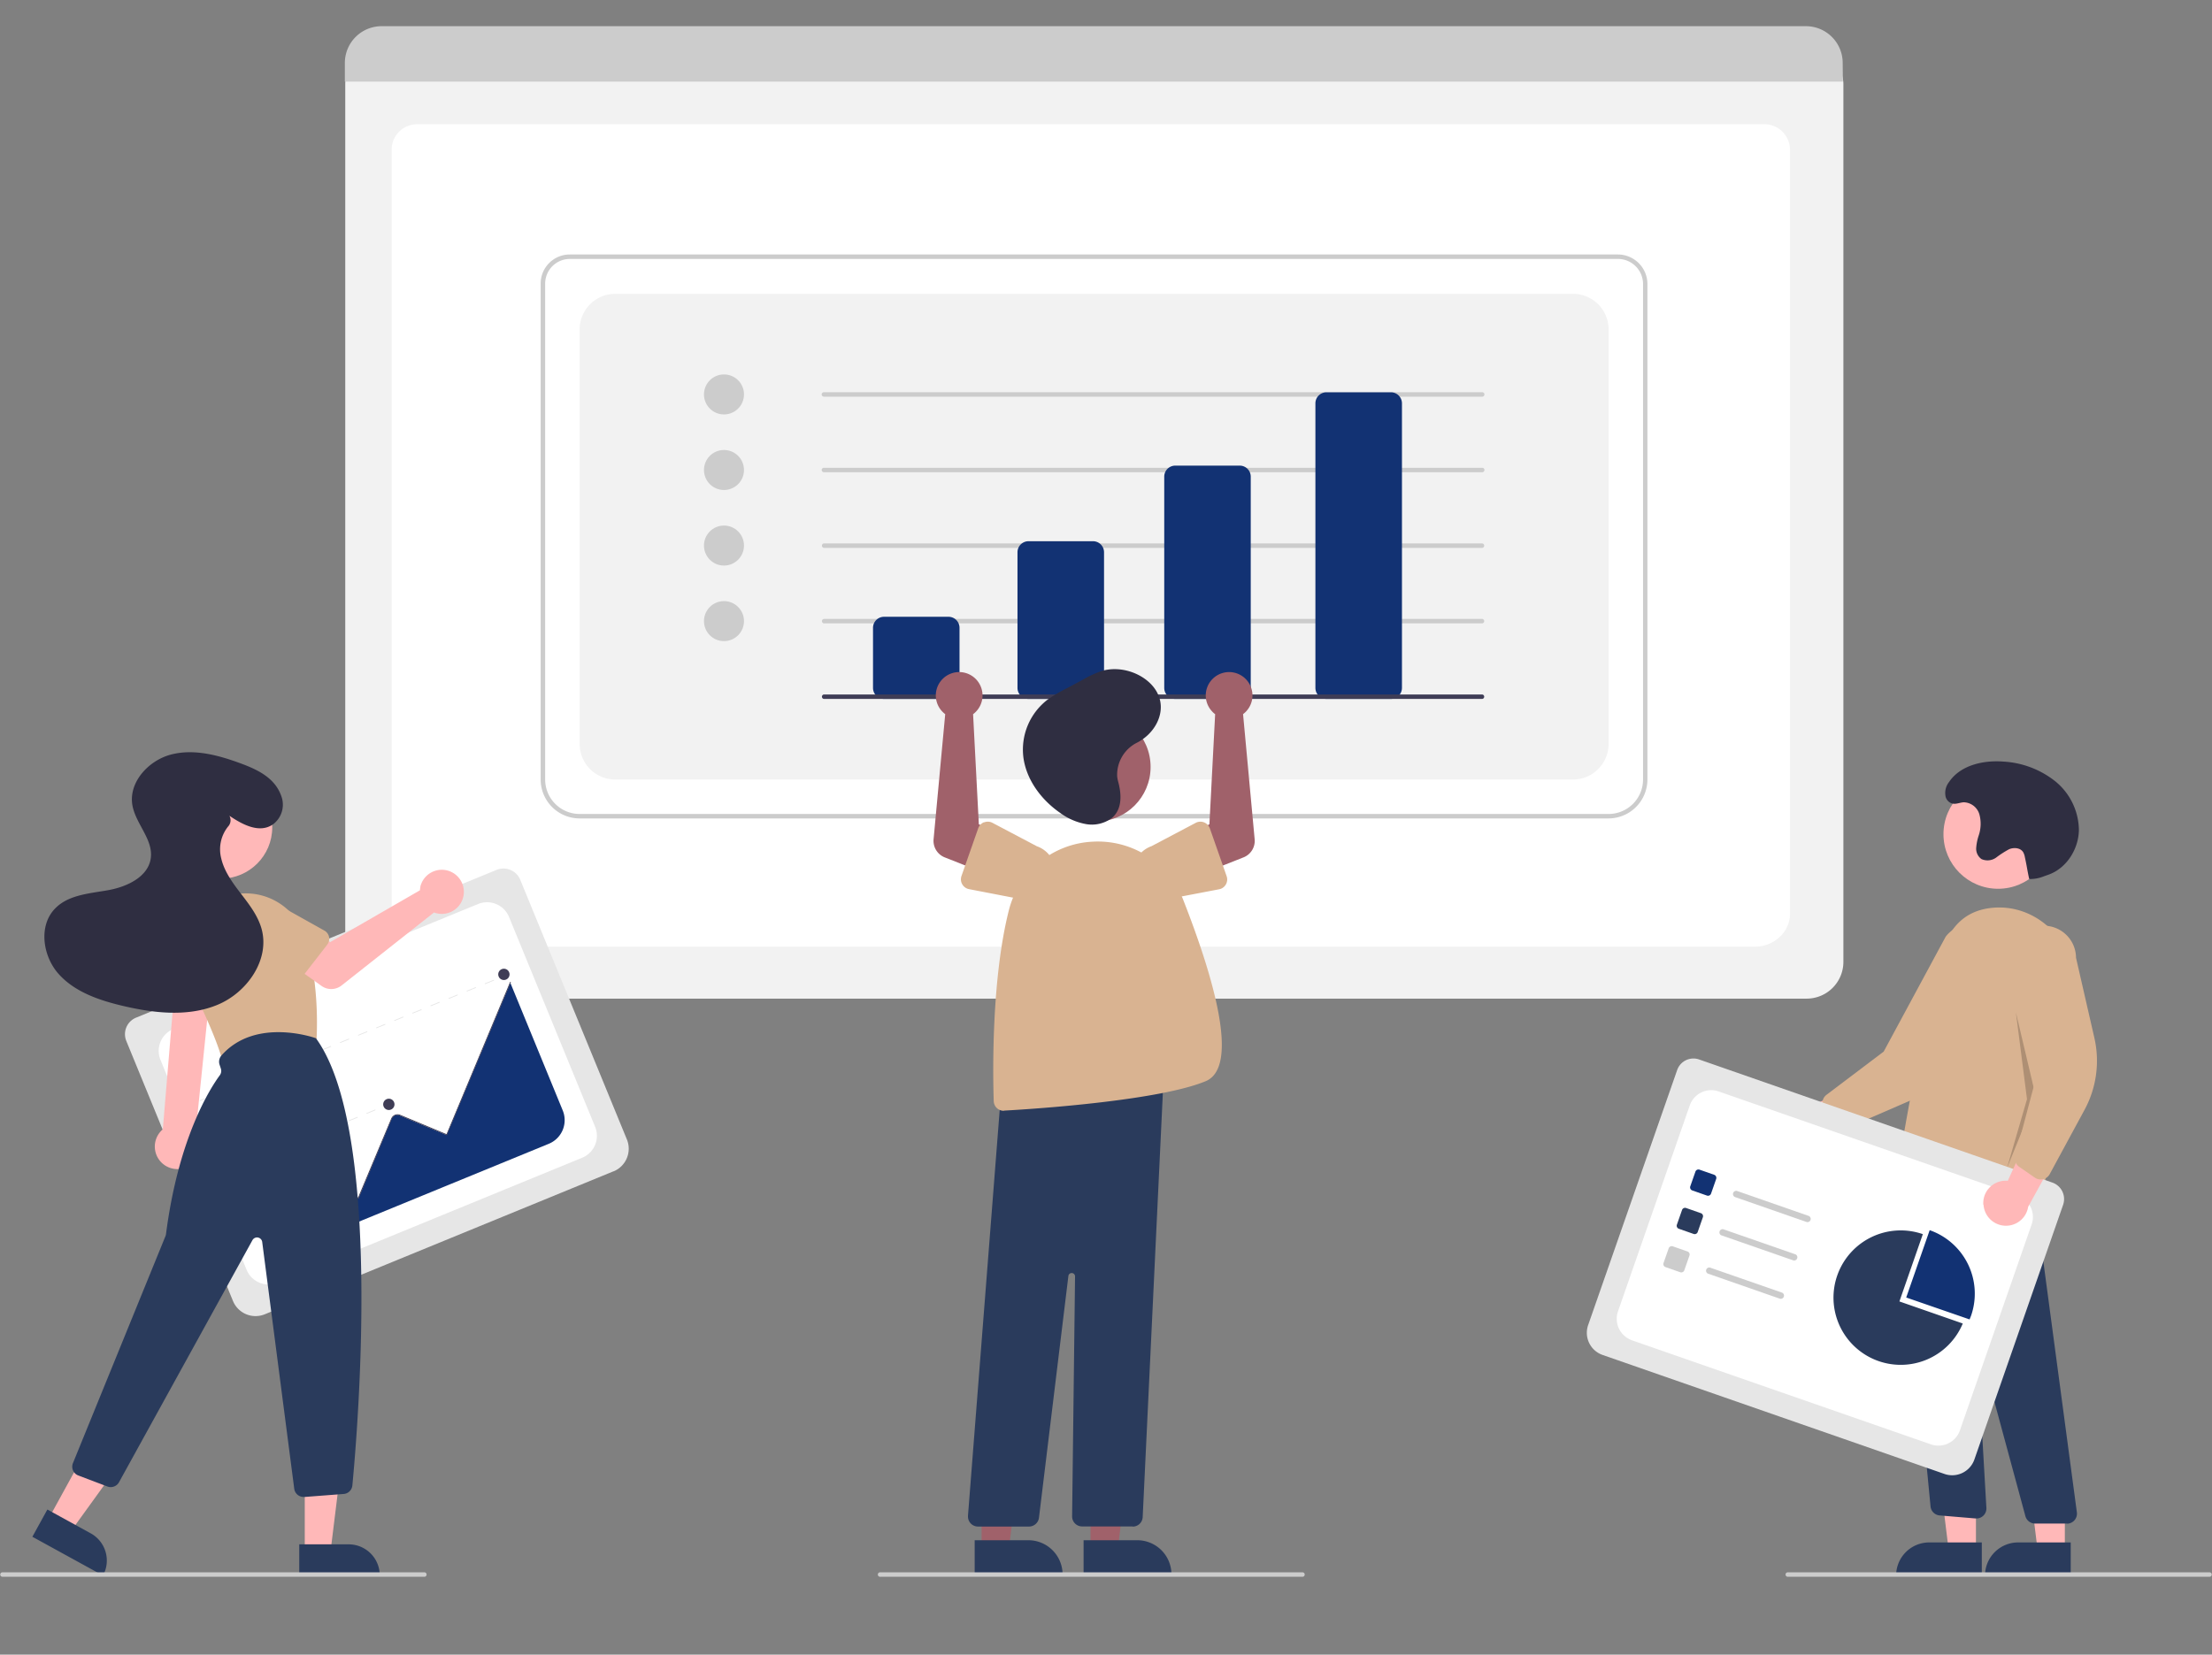 <svg id="Calque_1" data-name="Calque 1" xmlns="http://www.w3.org/2000/svg" viewBox="0 0 601.41 450"><rect x="0" y="0" width="601.41" height="450" fill="#808080" stroke="none"/><defs><style>.cls-1{fill:#f2f2f2;}.cls-2{fill:#fff;}.cls-3{fill:#ccc;}.cls-4{fill:#123273;}.cls-5{fill:#3f3d56;}.cls-6{fill:#ffb8b8;}.cls-7{fill:#d9b391;}.cls-8{fill:#2a3b5c;}.cls-9{isolation:isolate;opacity:0.2;}.cls-10{fill:#2f2e41;}.cls-11{fill:#e6e6e6;}.cls-12{fill:#a0616a;}</style></defs><path id="Tracé_94" data-name="Tracé 94" class="cls-1" d="M491.22,271.59H103.87a10,10,0,0,1-10-10V22.77a7.32,7.32,0,0,1,7.31-7.31H493.76a7.44,7.44,0,0,1,7.43,7.44V261.61A10,10,0,0,1,491.22,271.59Z"/><path id="Tracé_95" data-name="Tracé 95" class="cls-2" d="M477.09,257.46h-361c-5.29,0-9.6-4-9.6-9v-208a6.91,6.91,0,0,1,7.12-6.67H479.45a7,7,0,0,1,7.23,6.78V248.48C486.68,253.43,482.38,257.46,477.09,257.46Z"/><path id="Tracé_96" data-name="Tracé 96" class="cls-3" d="M501.05,22.2H93.76V17.12a10,10,0,0,1,10-10H491a10,10,0,0,1,10,10Z"/><path id="Tracé_97" data-name="Tracé 97" class="cls-3" d="M437.35,222.58H157.6A10.6,10.6,0,0,1,147,212V77.12a7.91,7.91,0,0,1,7.91-7.91h285a8.05,8.05,0,0,1,8,8V212a10.6,10.6,0,0,1-10.58,10.58ZM154.93,70.42a6.72,6.72,0,0,0-6.71,6.7V212a9.38,9.38,0,0,0,9.37,9.37H437.35a9.38,9.38,0,0,0,9.37-9.37V77.25a6.83,6.83,0,0,0-6.83-6.83Z"/><path id="Tracé_98" data-name="Tracé 98" class="cls-1" d="M167.27,212H427.68a9.67,9.67,0,0,0,9.67-9.67V89.58a9.67,9.67,0,0,0-9.67-9.67H167.27a9.67,9.67,0,0,0-9.67,9.67V202.33a9.67,9.67,0,0,0,9.67,9.67Z"/><circle id="Ellipse_4" data-name="Ellipse 4" class="cls-3" cx="196.84" cy="107.27" r="5.44"/><circle id="Ellipse_5" data-name="Ellipse 5" class="cls-3" cx="196.84" cy="127.82" r="5.44"/><circle id="Ellipse_6" data-name="Ellipse 6" class="cls-3" cx="196.84" cy="148.37" r="5.44"/><circle id="Ellipse_7" data-name="Ellipse 7" class="cls-3" cx="196.84" cy="168.92" r="5.44"/><path id="Tracé_99" data-name="Tracé 99" class="cls-3" d="M403,107.88H224a.62.62,0,0,1-.6-.61.6.6,0,0,1,.6-.6H403a.6.6,0,0,1,.6.6A.62.62,0,0,1,403,107.88Z"/><path id="Tracé_100" data-name="Tracé 100" class="cls-3" d="M403,128.43H224a.62.62,0,0,1-.6-.61.6.6,0,0,1,.6-.6H403a.6.6,0,0,1,.6.6.62.62,0,0,1-.6.61Z"/><path id="Tracé_101" data-name="Tracé 101" class="cls-3" d="M403,149H224a.61.61,0,0,1,0-1.21H403a.61.61,0,0,1,0,1.21Z"/><path id="Tracé_102" data-name="Tracé 102" class="cls-3" d="M403,169.53H224a.61.61,0,0,1,0-1.21H403a.61.61,0,0,1,0,1.21Z"/><path id="Tracé_103" data-name="Tracé 103" class="cls-4" d="M257.88,190.08H240.36a3,3,0,0,1-3-3V170.74a3,3,0,0,1,3-3h17.52a3,3,0,0,1,3,3v16.32a3,3,0,0,1-3,3Z"/><path id="Tracé_104" data-name="Tracé 104" class="cls-4" d="M297.17,190.08H279.64a3,3,0,0,1-3-3V150.19a3,3,0,0,1,3-3h17.53a3,3,0,0,1,3,3v36.87A3,3,0,0,1,297.17,190.08Z"/><path id="Tracé_105" data-name="Tracé 105" class="cls-4" d="M337.06,190.08H319.54a3,3,0,0,1-3-3V129.63a3,3,0,0,1,3-3h17.52a3,3,0,0,1,3,3v57.43A3,3,0,0,1,337.06,190.08Z"/><path id="Tracé_106" data-name="Tracé 106" class="cls-4" d="M378.17,190.08H360.64a3,3,0,0,1-3-3V109.69a3,3,0,0,1,3-3h17.53a3,3,0,0,1,3,3v77.37A3,3,0,0,1,378.17,190.08Z"/><path id="Tracé_107" data-name="Tracé 107" class="cls-5" d="M403,190.08H224a.61.61,0,0,1,0-1.21H403a.61.61,0,0,1,0,1.21Z"/><path id="Tracé_108" data-name="Tracé 108" class="cls-6" d="M481.55,302.83a6.07,6.07,0,0,1,9.26-1.05l19.2-9.91L508.81,303l-18,7.7a6.11,6.11,0,0,1-9.22-7.9Z"/><path id="Tracé_109" data-name="Tracé 109" class="cls-7" d="M498.07,307a2.71,2.71,0,0,1-.92-1.34l-1.53-4.93a2.73,2.73,0,0,1,1-3L512.14,286,529,254.74a8.76,8.76,0,0,1,13.9,10.68l-.06.07-9.58,20.23a28,28,0,0,1-14.18,13.72l-18.23,7.91a2.73,2.73,0,0,1-2.22,0A2.69,2.69,0,0,1,498.07,307Z"/><circle id="Ellipse_8" data-name="Ellipse 8" class="cls-6" cx="543.25" cy="226.86" r="14.85"/><path id="Tracé_110" data-name="Tracé 110" class="cls-6" d="M537.23,421.6h-7.41L526.29,393h10.94Z"/><path id="Tracé_111" data-name="Tracé 111" class="cls-8" d="M524.52,419.48h14.3v9H515.53a9,9,0,0,1,9-9Z"/><path id="Tracé_112" data-name="Tracé 112" class="cls-6" d="M561.4,421.6H554L550.47,393h10.94Z"/><path id="Tracé_113" data-name="Tracé 113" class="cls-8" d="M548.7,419.48H563v9H539.7a9,9,0,0,1,9-9Z"/><path id="Tracé_114" data-name="Tracé 114" class="cls-8" d="M562,414.35h-8.69a2.74,2.74,0,0,1-2.63-2L538.13,366a.3.3,0,0,0-.59.09l2.53,44a2.72,2.72,0,0,1-2.56,2.87h-.39l-9.76-.82a2.72,2.72,0,0,1-2.47-2.4L516,317.37l3.44,2.07L551.67,314l13,97.3a2.73,2.73,0,0,1-2.34,3.06l-.35,0Z"/><path id="Tracé_115" data-name="Tracé 115" class="cls-7" d="M526.78,327.12a19.93,19.93,0,0,1-10.09-2.84,2.72,2.72,0,0,1-1.29-2.78c1.13-6.94,7.06-42.55,12.46-62,2.2-7.91,7-12.17,14.43-12.66,10.8-.71,20.4,7.74,21.4,18.86,1.77,19.62-5.4,47.48-8.56,58.55a2.72,2.72,0,0,1-3.36,1.87,2.86,2.86,0,0,1-.92-.47l-6.45-5a2.13,2.13,0,0,0-2.73.12C536.24,325.62,531.08,327.12,526.78,327.12Z"/><path id="Tracé_116" data-name="Tracé 116" class="cls-9" d="M548.09,275.33l5.44,23-7.86,19.34,5.44-18.74Z"/><path id="Tracé_117" data-name="Tracé 117" class="cls-10" d="M551.72,239.06a10,10,0,0,0,3.86-.69c.54-.21,1.1-.38,1.64-.59,4.77-1.84,7.9-6.92,8-12a17.33,17.33,0,0,0-6.46-13.33,24.91,24.91,0,0,0-14.1-5.33c-5.49-.42-11.67,1-14.73,5.54a4.81,4.81,0,0,0-.91,4.16,2.77,2.77,0,0,0,.75,1.15c1.37,1.22,2.74.3,4.14.22a4.55,4.55,0,0,1,4.25,3.26,9.83,9.83,0,0,1-.15,5.68,13.93,13.93,0,0,0-.71,3.45,3.45,3.45,0,0,0,1.43,3.05,4,4,0,0,0,4-.41,26.81,26.81,0,0,1,3.53-2.27c1.29-.53,3-.41,3.79.77a4.28,4.28,0,0,1,.48,1.38c.67,3.08.52,2.9,1.19,6Z"/><path id="Tracé_118" data-name="Tracé 118" class="cls-11" d="M528.71,400.87l-93-32.38a6.38,6.38,0,0,1-3.92-8.11L456,291a4.68,4.68,0,0,1,5.95-2.87L558,321.61a4.75,4.75,0,0,1,2.93,6.05l-24.13,69.28a6.39,6.39,0,0,1-8.12,3.92Z"/><path id="Tracé_119" data-name="Tracé 119" class="cls-2" d="M443.68,364.51,525,392.81a6.18,6.18,0,0,0,7.87-3.8l19.5-56a6.18,6.18,0,0,0-3.8-7.87l-81.29-28.31a6.17,6.17,0,0,0-7.86,3.8l-19.51,56a6.18,6.18,0,0,0,3.8,7.87Z"/><path id="Tracé_120" data-name="Tracé 120" class="cls-4" d="M464.1,325.15l-4-1.4a.88.88,0,0,1-.54-1.11l1.4-4a.87.87,0,0,1,1.11-.54l4,1.4a.89.89,0,0,1,.54,1.11l-1.4,4A.87.87,0,0,1,464.1,325.15Z"/><path id="Tracé_121" data-name="Tracé 121" class="cls-8" d="M460.46,335.58l-4-1.4a.87.87,0,0,1-.54-1.11l1.4-4a.87.87,0,0,1,1.11-.54l4,1.4A.87.87,0,0,1,463,331l-1.4,4A.87.87,0,0,1,460.46,335.58Z"/><path id="Tracé_122" data-name="Tracé 122" class="cls-3" d="M456.83,346l-4-1.4a.87.87,0,0,1-.54-1.11l1.4-4a.87.87,0,0,1,1.11-.54l4,1.4a.87.87,0,0,1,.54,1.11l-1.4,4A.87.87,0,0,1,456.83,346Z"/><path id="Tracé_123" data-name="Tracé 123" class="cls-3" d="M491.15,332.32l-19.4-6.76a.87.87,0,0,1-.53-1.11.88.88,0,0,1,1.11-.54l19.39,6.76a.87.87,0,0,1-.57,1.65Z"/><path id="Tracé_124" data-name="Tracé 124" class="cls-3" d="M487.51,342.75,468.12,336a.87.87,0,1,1,.57-1.64h0l19.4,6.75a.87.87,0,0,1-.58,1.65Z"/><path id="Tracé_125" data-name="Tracé 125" class="cls-3" d="M483.88,353.18l-19.39-6.76a.87.87,0,1,1,.57-1.64h0l19.4,6.75a.87.87,0,0,1-.58,1.65Z"/><path id="Tracé_126" data-name="Tracé 126" class="cls-4" d="M535.5,358.83c.14-.34.27-.68.4-1a18.28,18.28,0,0,0-11.25-23.27l-6.38,18.31Z"/><path id="Tracé_127" data-name="Tracé 127" class="cls-8" d="M516.42,353.94l6.37-18.3a18.28,18.28,0,1,0,10.86,24.3Z"/><path id="Tracé_128" data-name="Tracé 128" class="cls-6" d="M539.24,327.68a6.08,6.08,0,0,1,5.57-6.55,5.47,5.47,0,0,1,1.07,0l9-19.64,6,9.52-9.45,17.19a6.11,6.11,0,0,1-12.13-.53Z"/><path id="Tracé_129" data-name="Tracé 129" class="cls-7" d="M554.81,320.77a2.67,2.67,0,0,1-1.55-.49L549,317.34a2.72,2.72,0,0,1-1.08-2.93l5-18.85-6-35a8.76,8.76,0,0,1,17.52-.08l5,21.83a28,28,0,0,1-2.7,19.55l-9.46,17.47a2.76,2.76,0,0,1-2.39,1.43Z"/><path id="Tracé_130" data-name="Tracé 130" class="cls-3" d="M600.81,428.82H486a.61.61,0,0,1,0-1.21H600.81a.61.61,0,0,1,0,1.21Z"/><path id="Tracé_131" data-name="Tracé 131" class="cls-12" d="M296.5,421.3h7.41l3.52-28.58H296.5Z"/><path id="Tracé_132" data-name="Tracé 132" class="cls-8" d="M294.61,418.88H309.2a9.3,9.3,0,0,1,9.3,9.3v.31H294.61Z"/><path id="Tracé_133" data-name="Tracé 133" class="cls-12" d="M266.88,421.3h7.41l3.53-28.58H266.88Z"/><path id="Tracé_134" data-name="Tracé 134" class="cls-8" d="M265,418.88h14.6a9.31,9.31,0,0,1,9.3,9.3v.31H265Z"/><circle id="Ellipse_9" data-name="Ellipse 9" class="cls-12" cx="297.98" cy="208.58" r="14.85"/><path id="Tracé_135" data-name="Tracé 135" class="cls-8" d="M308,415.13H294.21a2.72,2.72,0,0,1-2.72-2.72v0l.8-65.3a.91.91,0,0,0-1.81-.12l-8,65.78a2.73,2.73,0,0,1-2.7,2.39H265.9a2.72,2.72,0,0,1-2.72-2.72v-.21l9.17-117.31.25,0,43.9-4.75-5.82,122.42a2.72,2.72,0,0,1-2.72,2.59Z"/><path id="Tracé_136" data-name="Tracé 136" class="cls-7" d="M272.89,302.09a2.71,2.71,0,0,1-2.71-2.63c-.24-7.42-.65-33.08,4.12-51.92a24.72,24.72,0,0,1,22.84-18.64h0a24.89,24.89,0,0,1,24.52,15.72c8,20.38,15.6,45.49,6.15,49.42-12.39,5.16-45,7.47-54.76,8Z"/><path id="Tracé_137" data-name="Tracé 137" class="cls-12" d="M329.63,193.57a5.9,5.9,0,0,0,.75.66l-1.56,29.94-6.48,3.31,3.73,10.44,12.05-4.76a4.82,4.82,0,0,0,3-4.94l-3.15-34a6.35,6.35,0,1,0-8.88-1.29,7.34,7.34,0,0,0,.51.6Z"/><path id="Tracé_138" data-name="Tracé 138" class="cls-7" d="M328.94,225.28l4.56,13a2.72,2.72,0,0,1-1.66,3.47,2.48,2.48,0,0,1-.39.1L318,244.42a7.56,7.56,0,0,1-5.25-14.17l.28-.1,12.07-6.37a2.71,2.71,0,0,1,3.67,1.14,1.65,1.65,0,0,1,.16.36Z"/><path id="Tracé_139" data-name="Tracé 139" class="cls-12" d="M265.32,193.57a5.9,5.9,0,0,1-.75.66l1.56,29.94,6.48,3.31-3.73,10.44-12.05-4.76a4.83,4.83,0,0,1-3-4.94l3.16-34a6.35,6.35,0,1,1,8.88-1.29,7.34,7.34,0,0,1-.51.6Z"/><path id="Tracé_140" data-name="Tracé 140" class="cls-7" d="M267.58,223.65a2.71,2.71,0,0,1,2.26.13l12.07,6.37a7.55,7.55,0,0,1-5,14.26l-13.45-2.6a2.72,2.72,0,0,1-2.15-3.19,2.36,2.36,0,0,1,.1-.38l4.56-13a2.74,2.74,0,0,1,1.58-1.63Z"/><path id="Tracé_141" data-name="Tracé 141" class="cls-10" d="M303.74,211.1a9.77,9.77,0,0,1,5.47-9.16c4.51-2.34,7.35-7.3,6.1-11.84-1.59-5.81-9.49-9.57-15.9-7.58a29.79,29.79,0,0,0-5,2.33l-4.18,2.24a43.08,43.08,0,0,0-5.16,3,17.1,17.1,0,0,0-6.81,16c.82,5.9,4.69,11.32,10,15a16.9,16.9,0,0,0,6.84,3,9.09,9.09,0,0,0,7.22-1.64c2.9-2.46,2.6-6.6,1.66-10A7.93,7.93,0,0,1,303.74,211.1Z"/><path id="Tracé_142" data-name="Tracé 142" class="cls-3" d="M354.2,428.82H239.36a.61.61,0,1,1,0-1.21H354.2a.61.61,0,0,1,0,1.21Z"/><path id="Tracé_143" data-name="Tracé 143" class="cls-11" d="M166.77,318.56,72,357.43a6.64,6.64,0,0,1-8.66-3.62l-29-70.71A4.86,4.86,0,0,1,37,276.76l98-40.18a4.94,4.94,0,0,1,6.45,2.69l29,70.63a6.66,6.66,0,0,1-3.62,8.66Z"/><path id="Tracé_144" data-name="Tracé 144" class="cls-2" d="M75.44,348.85l82.86-34a6.43,6.43,0,0,0,3.51-8.39l-23.42-57.1a6.45,6.45,0,0,0-8.39-3.51l-82.87,34a6.43,6.43,0,0,0-3.5,8.39l23.42,57.1a6.43,6.43,0,0,0,8.39,3.5Z"/><rect id="Rectangle_59" data-name="Rectangle 59" class="cls-11" x="136.7" y="265.19" width="1.32" height="0.22" transform="translate(-90.41 71.99) rotate(-22.31)"/><path id="Tracé_145" data-name="Tracé 145" class="cls-11" d="M134.33,266.66l-2.46,1-.08-.2,2.46-1Zm-4.92,2-2.46,1-.08-.2,2.46-1Zm-4.92,2-2.46,1-.09-.2,2.47-1Zm-4.92,2-2.46,1-.09-.2,2.46-1Zm-4.92,2-2.47,1-.08-.2,2.46-1Zm-4.93,2-2.46,1-.08-.2,2.46-1Zm-4.92,2-2.46,1-.08-.2,2.46-1Zm-4.92,2-2.46,1-.09-.2,2.47-1Zm-4.92,2-2.46,1-.09-.2,2.46-1Zm-4.92,2-2.47,1-.08-.2,2.46-1Zm-4.93,2-2.46,1-.08-.2,2.45-1Zm-4.92,2-2.46,1-.08-.2,2.46-1Zm-4.92,2-2.46,1-.08-.2,2.46-1Zm-4.92,2-2.46,1-.09-.2,2.46-1Zm-4.92,2-2.46,1-.09-.2,2.46-1Zm-4.93,2L58,298l-.08-.2,2.46-1Z"/><rect id="Rectangle_60" data-name="Rectangle 60" class="cls-11" x="54.27" y="299" width="1.32" height="0.22" transform="translate(-109.42 43.23) rotate(-22.31)"/><rect id="Rectangle_61" data-name="Rectangle 61" class="cls-11" x="104.45" y="300.48" width="1.32" height="0.22" transform="translate(-106.22 62.39) rotate(-22.31)"/><path id="Tracé_146" data-name="Tracé 146" class="cls-11" d="M102.12,301.93l-2.43,1-.08-.2,2.42-1Zm-4.85,2-2.43,1-.08-.2,2.43-1Zm-4.85,2-2.43,1-.08-.2,2.43-1Zm-4.85,2-2.42,1-.09-.2,2.43-1Zm-4.85,2-2.42,1-.09-.2,2.43-1Zm-4.85,2-2.42,1-.09-.2,2.43-1Zm-4.85,2-2.42,1-.09-.2,2.43-1Zm-4.85,2-2.42,1-.09-.2,2.43-1Z"/><rect id="Rectangle_62" data-name="Rectangle 62" class="cls-11" x="62.02" y="317.89" width="1.32" height="0.22" transform="translate(-116.01 47.58) rotate(-22.31)"/><rect id="Rectangle_63" data-name="Rectangle 63" class="cls-11" x="84.36" y="319.16" width="1.32" height="0.22" transform="translate(-114.82 56.16) rotate(-22.31)"/><path id="Tracé_147" data-name="Tracé 147" class="cls-11" d="M82,320.64l-2.5,1-.08-.2,2.49-1Zm-5,2.05-2.5,1-.08-.2,2.49-1Zm-5,2.05-2.5,1-.08-.2,2.5-1Z"/><rect id="Rectangle_64" data-name="Rectangle 64" class="cls-11" x="65.68" y="326.82" width="1.32" height="0.22" transform="translate(-119.12 49.64) rotate(-22.31)"/><rect id="Rectangle_65" data-name="Rectangle 65" class="cls-11" x="90.61" y="334.4" width="1.32" height="0.22" transform="translate(-120.14 59.67) rotate(-22.31)"/><path id="Tracé_148" data-name="Tracé 148" class="cls-11" d="M88.21,335.89l-2.49,1-.09-.2,2.5-1Zm-5,2.05-2.49,1-.09-.2,2.5-1Zm-5,2-2.49,1-.09-.2,2.5-1Z"/><rect id="Rectangle_66" data-name="Rectangle 66" class="cls-11" x="71.94" y="342.07" width="1.32" height="0.22" transform="translate(-124.44 53.16) rotate(-22.31)"/><path id="Tracé_149" data-name="Tracé 149" class="cls-4" d="M79,339.87l70.22-28.81A6.94,6.94,0,0,0,153,302l-14.19-34.58-.13.06-17.24,41.2-12.78-5.34a1.66,1.66,0,0,0-1.47.09,1.78,1.78,0,0,0-.73.87l-9,21.59L88,322a1.66,1.66,0,0,0-2.17.9C85.81,323,80,337.17,79,339.87Z"/><path id="Tracé_150" data-name="Tracé 150" class="cls-5" d="M78.74,340.19l-.2-.08,7.23-17.28a1.86,1.86,0,0,1,2.44-1l9.16,3.83,9-21.47a1.86,1.86,0,0,1,2.44-1l12.6,5.26L138.71,267l.2.09L121.5,308.74l-12.8-5.35a1.64,1.64,0,0,0-2.15.88L97.49,326,88.12,322a1.65,1.65,0,0,0-2.15.88Z"/><circle id="Ellipse_10" data-name="Ellipse 10" class="cls-5" cx="85.63" cy="319.02" r="1.54"/><circle id="Ellipse_11" data-name="Ellipse 11" class="cls-5" cx="105.72" cy="300.34" r="1.54"/><circle id="Ellipse_12" data-name="Ellipse 12" class="cls-5" cx="137" cy="264.99" r="1.54"/><path id="Tracé_151" data-name="Tracé 151" class="cls-6" d="M51,317.27a6.1,6.1,0,0,0,2.74-8.18,6.54,6.54,0,0,0-.56-.91l4.56-44.61H47.9l-3.63,43.56A6.13,6.13,0,0,0,51,317.28Z"/><circle id="Ellipse_13" data-name="Ellipse 13" class="cls-6" cx="60.07" cy="225" r="13.95"/><path id="Tracé_152" data-name="Tracé 152" class="cls-7" d="M62.69,289.55a2.54,2.54,0,0,1-2.45-1.88c-1.12-4.06-4-10.92-8.65-20.4a16.91,16.91,0,0,1,7.82-22.6,16.28,16.28,0,0,1,1.78-.74h0a16.89,16.89,0,0,1,21.56,10.3l.16.46c3.57,11.22,3.4,23.24,3.16,27.88a2.56,2.56,0,0,1-2,2.37l-20.82,4.55A2.51,2.51,0,0,1,62.69,289.55Z"/><path id="Tracé_153" data-name="Tracé 153" class="cls-6" d="M82.86,422h7l3.31-26.86H82.86Z"/><path id="Tracé_154" data-name="Tracé 154" class="cls-8" d="M103.25,428.48H81.36V420H94.79A8.45,8.45,0,0,1,103.25,428.48Z"/><path id="Tracé_155" data-name="Tracé 155" class="cls-6" d="M13.23,413l6.1,3.36,15.84-21.94-9-5Z"/><path id="Tracé_156" data-name="Tracé 156" class="cls-8" d="M28,428.48,8.8,417.94l4.08-7.41L24.65,417A8.45,8.45,0,0,1,28,428.48Z"/><path id="Tracé_157" data-name="Tracé 157" class="cls-8" d="M82.53,407.11A2.56,2.56,0,0,1,80,404.88l-8.71-67.11a1.42,1.42,0,0,0-1.59-1.22,1.44,1.44,0,0,0-1.06.72L32.35,403.12a2.57,2.57,0,0,1-3.15,1.15l-7.91-3a2.55,2.55,0,0,1-1.48-3.3l0,0L45,336.15a2.09,2.09,0,0,0,.13-.49c3.4-26.36,12.07-39.76,14.64-43.24a2,2,0,0,0,.28-1.8l-.35-1.06a2.56,2.56,0,0,1,.49-2.49c9.28-10.56,25.45-4.8,25.61-4.74l.08,0,.05.07C104,307.29,97.33,388,95.8,404a2.56,2.56,0,0,1-2.35,2.3l-10.72.82Z"/><path id="Tracé_158" data-name="Tracé 158" class="cls-6" d="M114.3,241.2a5.94,5.94,0,0,0-.13.93l-24.4,14.08-5.93-3.41-6.32,8.27,9.91,7.07a4.53,4.53,0,0,0,5.45-.14L118,248.16a6,6,0,1,0-3.52-7.67,4.44,4.44,0,0,0-.21.71Z"/><path id="Tracé_159" data-name="Tracé 159" class="cls-7" d="M89,256.88,81.07,267.1a2.57,2.57,0,0,1-3.59.46l-.28-.25L68.27,258A7.1,7.1,0,0,1,77,246.82l11.19,6.26a2.55,2.55,0,0,1,1,3.48,2.2,2.2,0,0,1-.21.32Z"/><path id="Tracé_160" data-name="Tracé 160" class="cls-7" d="M58.39,274.63l-12.71-2.29a2.55,2.55,0,0,1-2.06-3,2.42,2.42,0,0,1,.1-.36l4.11-12.2a7.1,7.1,0,1,1,14,2.45.52.52,0,0,0,0,.11l-.4,12.83a2.56,2.56,0,0,1-2.64,2.47,2.33,2.33,0,0,1-.37,0Z"/><path id="Tracé_161" data-name="Tracé 161" class="cls-10" d="M62.28,221.79c3.58,2.45,8.29,5,12,2.36a6.68,6.68,0,0,0,2.19-7.68c-1.76-5-6.57-7.22-11.18-8.91-6-2.2-12.51-3.95-18.69-2.38S34.9,212.74,36,219c.89,5.06,5.66,9.26,5,14.35s-6.43,7.81-11.52,8.73S18.71,243.31,15.06,247c-4.66,4.65-3.49,13,.89,17.89s11,7.15,17.41,8.66c8.5,2,17.68,3.06,25.75-.27s14.34-12.29,12-20.7c-1-3.56-3.32-6.56-5.56-9.48s-4.53-6-5.38-9.57A9.91,9.91,0,0,1,62,224.8a2.52,2.52,0,0,0,.34-3Z"/><path id="Tracé_162" data-name="Tracé 162" class="cls-3" d="M115.45,428.82H.6a.61.61,0,0,1,0-1.21H115.45a.61.61,0,0,1,0,1.21Z"/></svg>